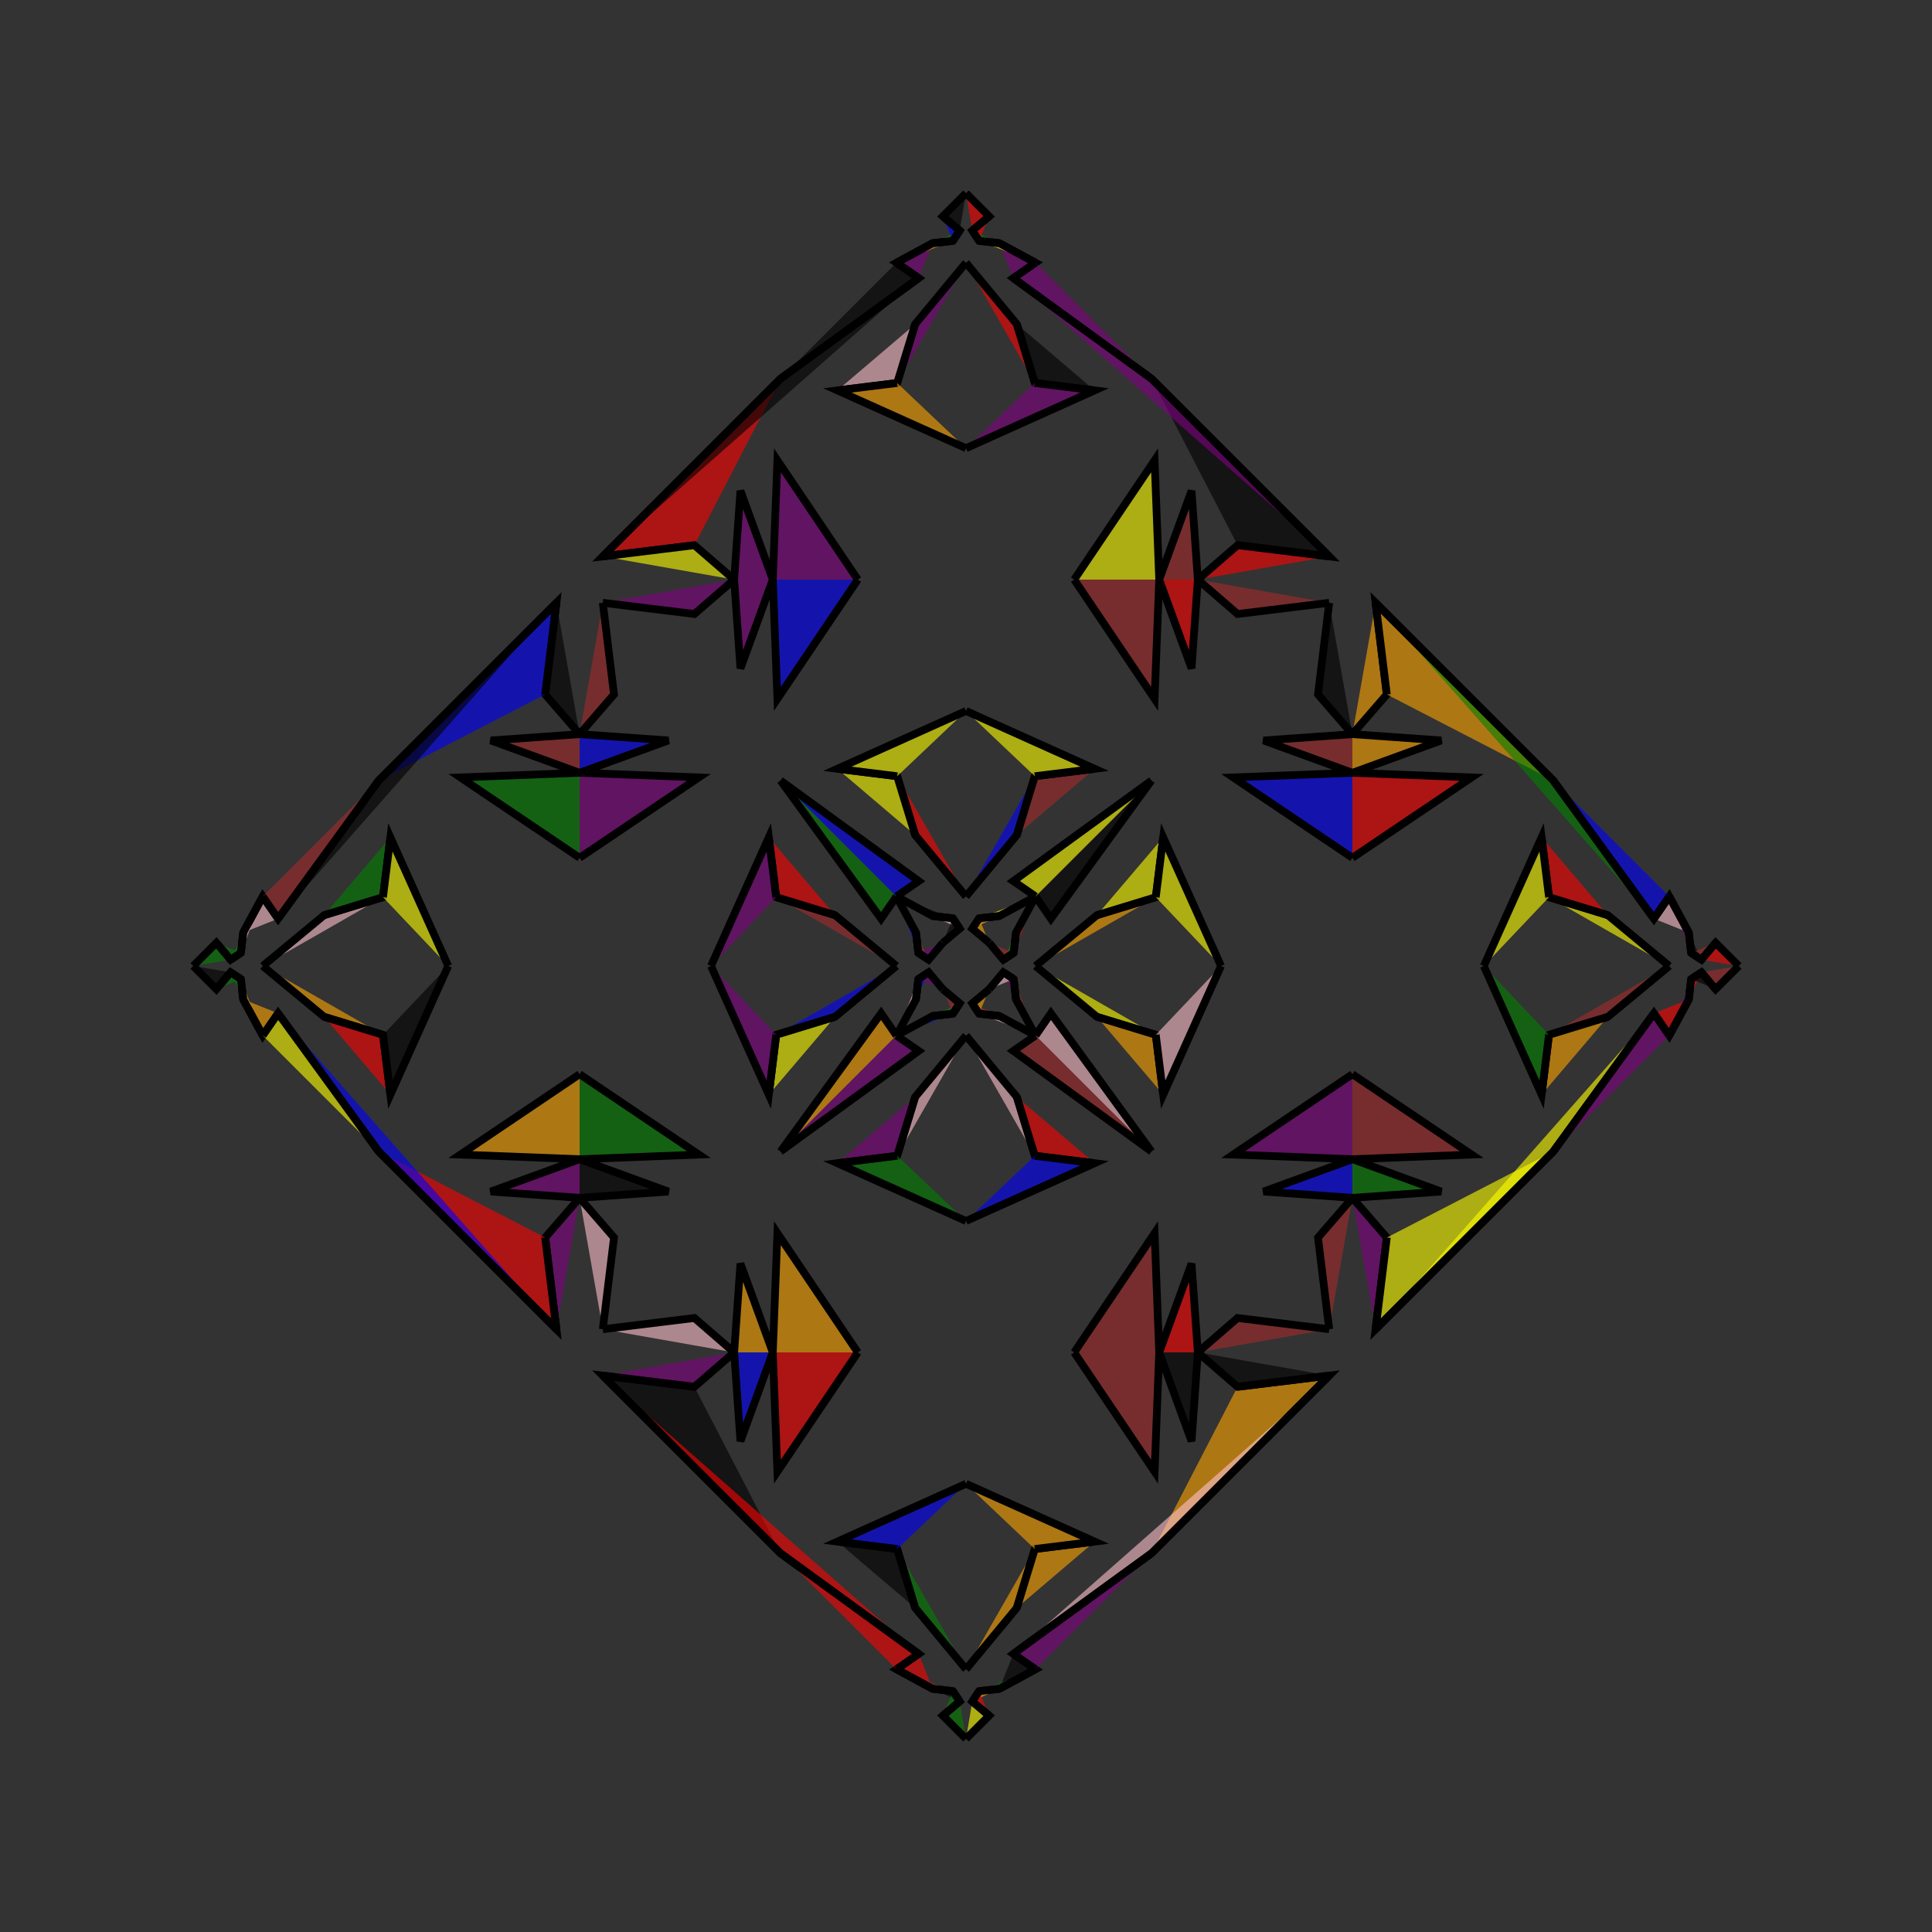 <?xml version="1.0" encoding="UTF-8"?>
<svg xmlns="http://www.w3.org/2000/svg" xmlns:xlink="http://www.w3.org/1999/xlink"
     width="250" height="250" viewBox="-125.0 -125.0 250 250">
<rect x="-125.0" y="-125.0" width="250" height="250" fill="#333333" stroke="none"/>
<defs>
</defs>
<path d="M6.124,89.014 L9.0,91.0 L4.319,93.533" fill="black" fill-opacity="0.6" stroke="black" stroke-width="1" />
<path d="M6.124,-89.014 L9.0,-91.0 L4.319,-93.533" fill="purple" fill-opacity="0.6" stroke="black" stroke-width="1" />
<path d="M9.0,-0.0 L16.944,-6.578 L24.557,-8.906" fill="orange" fill-opacity="0.6" stroke="black" stroke-width="1" />
<path d="M9.0,-0.0 L16.944,6.578 L24.557,8.906" fill="yellow" fill-opacity="0.6" stroke="black" stroke-width="1" />
<path d="M16.944,-6.578 L24.557,-8.906 L25.517,-16.649" fill="yellow" fill-opacity="0.6" stroke="black" stroke-width="1" />
<path d="M16.944,6.578 L24.557,8.906 L25.517,16.649" fill="orange" fill-opacity="0.6" stroke="black" stroke-width="1" />
<path d="M24.557,-8.906 L25.517,-16.649 L33.0,-0.0" fill="yellow" fill-opacity="0.6" stroke="black" stroke-width="1" />
<path d="M24.557,8.906 L25.517,16.649 L33.0,-0.0" fill="pink" fill-opacity="0.6" stroke="black" stroke-width="1" />
<path d="M50.0,-14.0 L34.57,-24.403 L50.0,-25.0" fill="blue" fill-opacity="0.6" stroke="black" stroke-width="1" />
<path d="M50.0,14.0 L34.57,24.403 L50.0,25.0" fill="purple" fill-opacity="0.6" stroke="black" stroke-width="1" />
<path d="M50.0,-25.0 L38.505,-29.186 L50.0,-30.0" fill="brown" fill-opacity="0.6" stroke="black" stroke-width="1" />
<path d="M50.0,25.0 L38.505,29.186 L50.0,30.0" fill="blue" fill-opacity="0.6" stroke="black" stroke-width="1" />
<path d="M50.0,-30.0 L45.548,-35.14 L47.0,-47.0" fill="black" fill-opacity="0.6" stroke="black" stroke-width="1" />
<path d="M50.0,30.0 L45.548,35.14 L47.0,47.0" fill="brown" fill-opacity="0.6" stroke="black" stroke-width="1" />
<path d="M35.14,54.452 L47.0,53.0 L24.0,76.0" fill="orange" fill-opacity="0.6" stroke="black" stroke-width="1" />
<path d="M35.14,-54.452 L47.0,-53.0 L24.0,-76.0" fill="black" fill-opacity="0.6" stroke="black" stroke-width="1" />
<path d="M47.0,53.0 L24.0,76.0 L6.124,89.014" fill="pink" fill-opacity="0.6" stroke="black" stroke-width="1" />
<path d="M47.0,-53.0 L24.0,-76.0 L6.124,-89.014" fill="purple" fill-opacity="0.6" stroke="black" stroke-width="1" />
<path d="M24.0,-24.0 L10.986,-6.124 L9.0,-9.0" fill="black" fill-opacity="0.6" stroke="black" stroke-width="1" />
<path d="M24.0,24.0 L10.986,6.124 L9.0,9.0" fill="pink" fill-opacity="0.6" stroke="black" stroke-width="1" />
<path d="M9.0,-9.0 L6.467,-4.319 L6.17,-1.697" fill="red" fill-opacity="0.6" stroke="black" stroke-width="1" />
<path d="M9.0,9.0 L6.467,4.319 L6.17,1.697" fill="brown" fill-opacity="0.6" stroke="black" stroke-width="1" />
<path d="M6.467,-4.319 L6.17,-1.697 L4.833,-0.814" fill="green" fill-opacity="0.6" stroke="black" stroke-width="1" />
<path d="M6.467,4.319 L6.17,1.697 L4.833,0.814" fill="purple" fill-opacity="0.6" stroke="black" stroke-width="1" />
<path d="M6.17,-1.697 L4.833,-0.814 L3.0,-3.0" fill="brown" fill-opacity="0.6" stroke="black" stroke-width="1" />
<path d="M6.17,1.697 L4.833,0.814 L3.0,3.0" fill="pink" fill-opacity="0.6" stroke="black" stroke-width="1" />
<path d="M0.814,95.167 L3.0,97.0 L0.0,100.0" fill="yellow" fill-opacity="0.6" stroke="black" stroke-width="1" />
<path d="M0.814,-95.167 L3.0,-97.0 L0.0,-100.0" fill="red" fill-opacity="0.6" stroke="black" stroke-width="1" />
<path d="M-6.124,89.014 L-9.0,91.0 L-4.319,93.533" fill="red" fill-opacity="0.6" stroke="black" stroke-width="1" />
<path d="M-6.124,-89.014 L-9.0,-91.0 L-4.319,-93.533" fill="purple" fill-opacity="0.6" stroke="black" stroke-width="1" />
<path d="M-9.0,-0.0 L-16.944,-6.578 L-24.557,-8.906" fill="brown" fill-opacity="0.6" stroke="black" stroke-width="1" />
<path d="M-9.0,-0.0 L-16.944,6.578 L-24.557,8.906" fill="blue" fill-opacity="0.6" stroke="black" stroke-width="1" />
<path d="M-16.944,-6.578 L-24.557,-8.906 L-25.517,-16.649" fill="red" fill-opacity="0.6" stroke="black" stroke-width="1" />
<path d="M-16.944,6.578 L-24.557,8.906 L-25.517,16.649" fill="yellow" fill-opacity="0.6" stroke="black" stroke-width="1" />
<path d="M-24.557,-8.906 L-25.517,-16.649 L-33.0,-0.0" fill="purple" fill-opacity="0.6" stroke="black" stroke-width="1" />
<path d="M-24.557,8.906 L-25.517,16.649 L-33.0,-0.0" fill="purple" fill-opacity="0.6" stroke="black" stroke-width="1" />
<path d="M-50.0,-14.0 L-34.57,-24.403 L-50.0,-25.0" fill="purple" fill-opacity="0.6" stroke="black" stroke-width="1" />
<path d="M-50.0,14.0 L-34.57,24.403 L-50.0,25.0" fill="green" fill-opacity="0.6" stroke="black" stroke-width="1" />
<path d="M-50.0,-25.0 L-38.505,-29.186 L-50.0,-30.0" fill="blue" fill-opacity="0.6" stroke="black" stroke-width="1" />
<path d="M-50.0,25.0 L-38.505,29.186 L-50.0,30.0" fill="black" fill-opacity="0.6" stroke="black" stroke-width="1" />
<path d="M-50.0,-30.0 L-45.548,-35.14 L-47.0,-47.0" fill="brown" fill-opacity="0.6" stroke="black" stroke-width="1" />
<path d="M-50.0,30.0 L-45.548,35.14 L-47.0,47.0" fill="pink" fill-opacity="0.6" stroke="black" stroke-width="1" />
<path d="M-35.14,54.452 L-47.0,53.0 L-24.0,76.0" fill="black" fill-opacity="0.6" stroke="black" stroke-width="1" />
<path d="M-35.14,-54.452 L-47.0,-53.0 L-24.0,-76.0" fill="red" fill-opacity="0.6" stroke="black" stroke-width="1" />
<path d="M-47.0,53.0 L-24.0,76.0 L-6.124,89.014" fill="red" fill-opacity="0.6" stroke="black" stroke-width="1" />
<path d="M-47.0,-53.0 L-24.0,-76.0 L-6.124,-89.014" fill="black" fill-opacity="0.6" stroke="black" stroke-width="1" />
<path d="M-24.0,-24.0 L-10.986,-6.124 L-9.0,-9.0" fill="green" fill-opacity="0.6" stroke="black" stroke-width="1" />
<path d="M-24.0,24.0 L-10.986,6.124 L-9.0,9.0" fill="orange" fill-opacity="0.6" stroke="black" stroke-width="1" />
<path d="M-9.0,-9.0 L-6.467,-4.319 L-6.17,-1.697" fill="blue" fill-opacity="0.6" stroke="black" stroke-width="1" />
<path d="M-9.0,9.0 L-6.467,4.319 L-6.17,1.697" fill="pink" fill-opacity="0.6" stroke="black" stroke-width="1" />
<path d="M-6.467,-4.319 L-6.17,-1.697 L-4.833,-0.814" fill="brown" fill-opacity="0.6" stroke="black" stroke-width="1" />
<path d="M-6.467,4.319 L-6.17,1.697 L-4.833,0.814" fill="blue" fill-opacity="0.6" stroke="black" stroke-width="1" />
<path d="M-6.17,-1.697 L-4.833,-0.814 L-3.0,-3.0" fill="purple" fill-opacity="0.6" stroke="black" stroke-width="1" />
<path d="M-6.17,1.697 L-4.833,0.814 L-3.0,3.0" fill="purple" fill-opacity="0.6" stroke="black" stroke-width="1" />
<path d="M-0.814,95.167 L-3.0,97.0 L0.0,100.0" fill="green" fill-opacity="0.6" stroke="black" stroke-width="1" />
<path d="M-0.814,-95.167 L-3.0,-97.0 L0.0,-100.0" fill="black" fill-opacity="0.6" stroke="black" stroke-width="1" />
<path d="M89.014,6.124 L91.0,9.0 L93.533,4.319" fill="red" fill-opacity="0.6" stroke="black" stroke-width="1" />
<path d="M89.014,-6.124 L91.0,-9.0 L93.533,-4.319" fill="pink" fill-opacity="0.6" stroke="black" stroke-width="1" />
<path d="M91.0,-0.0 L83.056,6.578 L75.443,8.906" fill="brown" fill-opacity="0.6" stroke="black" stroke-width="1" />
<path d="M91.0,-0.0 L83.056,-6.578 L75.443,-8.906" fill="yellow" fill-opacity="0.6" stroke="black" stroke-width="1" />
<path d="M83.056,6.578 L75.443,8.906 L74.483,16.649" fill="orange" fill-opacity="0.6" stroke="black" stroke-width="1" />
<path d="M83.056,-6.578 L75.443,-8.906 L74.483,-16.649" fill="red" fill-opacity="0.6" stroke="black" stroke-width="1" />
<path d="M75.443,8.906 L74.483,16.649 L67.0,-0.0" fill="green" fill-opacity="0.6" stroke="black" stroke-width="1" />
<path d="M75.443,-8.906 L74.483,-16.649 L67.0,-0.0" fill="yellow" fill-opacity="0.6" stroke="black" stroke-width="1" />
<path d="M50.0,14.0 L65.43,24.403 L50.0,25.0" fill="brown" fill-opacity="0.6" stroke="black" stroke-width="1" />
<path d="M50.0,-14.0 L65.43,-24.403 L50.0,-25.0" fill="red" fill-opacity="0.6" stroke="black" stroke-width="1" />
<path d="M50.0,25.0 L61.495,29.186 L50.0,30.0" fill="green" fill-opacity="0.6" stroke="black" stroke-width="1" />
<path d="M50.0,-25.0 L61.495,-29.186 L50.0,-30.0" fill="orange" fill-opacity="0.6" stroke="black" stroke-width="1" />
<path d="M50.0,30.0 L54.452,35.14 L53.0,47.0" fill="purple" fill-opacity="0.6" stroke="black" stroke-width="1" />
<path d="M50.0,-30.0 L54.452,-35.14 L53.0,-47.0" fill="orange" fill-opacity="0.6" stroke="black" stroke-width="1" />
<path d="M54.452,35.14 L53.0,47.0 L76.0,24.0" fill="yellow" fill-opacity="0.6" stroke="black" stroke-width="1" />
<path d="M54.452,-35.14 L53.0,-47.0 L76.0,-24.0" fill="orange" fill-opacity="0.6" stroke="black" stroke-width="1" />
<path d="M53.0,47.0 L76.0,24.0 L89.014,6.124" fill="yellow" fill-opacity="0.6" stroke="black" stroke-width="1" />
<path d="M53.0,-47.0 L76.0,-24.0 L89.014,-6.124" fill="green" fill-opacity="0.6" stroke="black" stroke-width="1" />
<path d="M76.0,24.0 L89.014,6.124 L91.0,9.0" fill="purple" fill-opacity="0.6" stroke="black" stroke-width="1" />
<path d="M76.0,-24.0 L89.014,-6.124 L91.0,-9.0" fill="blue" fill-opacity="0.6" stroke="black" stroke-width="1" />
<path d="M91.0,9.0 L93.533,4.319 L93.83,1.697" fill="purple" fill-opacity="0.6" stroke="black" stroke-width="1" />
<path d="M91.0,-9.0 L93.533,-4.319 L93.83,-1.697" fill="purple" fill-opacity="0.6" stroke="black" stroke-width="1" />
<path d="M93.533,4.319 L93.83,1.697 L95.167,0.814" fill="red" fill-opacity="0.6" stroke="black" stroke-width="1" />
<path d="M93.533,-4.319 L93.83,-1.697 L95.167,-0.814" fill="black" fill-opacity="0.6" stroke="black" stroke-width="1" />
<path d="M93.83,1.697 L95.167,0.814 L97.0,3.0" fill="black" fill-opacity="0.6" stroke="black" stroke-width="1" />
<path d="M93.83,-1.697 L95.167,-0.814 L97.0,-3.0" fill="brown" fill-opacity="0.6" stroke="black" stroke-width="1" />
<path d="M95.167,0.814 L97.0,3.0 L100.0,-0.0" fill="brown" fill-opacity="0.6" stroke="black" stroke-width="1" />
<path d="M95.167,-0.814 L97.0,-3.0 L100.0,-0.0" fill="red" fill-opacity="0.6" stroke="black" stroke-width="1" />
<path d="M0.0,-9.0 L6.578,-16.944 L8.906,-24.557" fill="blue" fill-opacity="0.6" stroke="black" stroke-width="1" />
<path d="M0.0,9.0 L6.578,16.944 L8.906,24.557" fill="pink" fill-opacity="0.6" stroke="black" stroke-width="1" />
<path d="M0.0,91.0 L6.578,83.056 L8.906,75.443" fill="orange" fill-opacity="0.6" stroke="black" stroke-width="1" />
<path d="M0.0,-91.0 L6.578,-83.056 L8.906,-75.443" fill="red" fill-opacity="0.6" stroke="black" stroke-width="1" />
<path d="M6.578,-16.944 L8.906,-24.557 L16.649,-25.517" fill="brown" fill-opacity="0.6" stroke="black" stroke-width="1" />
<path d="M6.578,16.944 L8.906,24.557 L16.649,25.517" fill="red" fill-opacity="0.6" stroke="black" stroke-width="1" />
<path d="M6.578,83.056 L8.906,75.443 L16.649,74.483" fill="orange" fill-opacity="0.6" stroke="black" stroke-width="1" />
<path d="M6.578,-83.056 L8.906,-75.443 L16.649,-74.483" fill="black" fill-opacity="0.6" stroke="black" stroke-width="1" />
<path d="M8.906,-24.557 L16.649,-25.517 L0.0,-33.0" fill="yellow" fill-opacity="0.6" stroke="black" stroke-width="1" />
<path d="M8.906,24.557 L16.649,25.517 L0.0,33.0" fill="blue" fill-opacity="0.6" stroke="black" stroke-width="1" />
<path d="M8.906,75.443 L16.649,74.483 L0.0,67.0" fill="orange" fill-opacity="0.6" stroke="black" stroke-width="1" />
<path d="M8.906,-75.443 L16.649,-74.483 L0.0,-67.0" fill="purple" fill-opacity="0.6" stroke="black" stroke-width="1" />
<path d="M14.0,-50.0 L24.403,-34.57 L25.0,-50.0" fill="brown" fill-opacity="0.6" stroke="black" stroke-width="1" />
<path d="M14.0,50.0 L24.403,34.57 L25.0,50.0" fill="brown" fill-opacity="0.6" stroke="black" stroke-width="1" />
<path d="M14.0,50.0 L24.403,65.43 L25.0,50.0" fill="brown" fill-opacity="0.6" stroke="black" stroke-width="1" />
<path d="M14.0,-50.0 L24.403,-65.43 L25.0,-50.0" fill="yellow" fill-opacity="0.6" stroke="black" stroke-width="1" />
<path d="M25.0,-50.0 L29.186,-38.505 L30.0,-50.0" fill="red" fill-opacity="0.6" stroke="black" stroke-width="1" />
<path d="M25.0,50.0 L29.186,38.505 L30.0,50.0" fill="red" fill-opacity="0.6" stroke="black" stroke-width="1" />
<path d="M25.0,50.0 L29.186,61.495 L30.0,50.0" fill="black" fill-opacity="0.6" stroke="black" stroke-width="1" />
<path d="M25.0,-50.0 L29.186,-61.495 L30.0,-50.0" fill="brown" fill-opacity="0.6" stroke="black" stroke-width="1" />
<path d="M30.0,-50.0 L35.14,-45.548 L47.0,-47.0" fill="brown" fill-opacity="0.6" stroke="black" stroke-width="1" />
<path d="M30.0,50.0 L35.14,45.548 L47.0,47.0" fill="brown" fill-opacity="0.6" stroke="black" stroke-width="1" />
<path d="M30.0,50.0 L35.14,54.452 L47.0,53.0" fill="black" fill-opacity="0.6" stroke="black" stroke-width="1" />
<path d="M30.0,-50.0 L35.14,-54.452 L47.0,-53.0" fill="red" fill-opacity="0.6" stroke="black" stroke-width="1" />
<path d="M24.0,-24.0 L6.124,-10.986 L9.0,-9.0" fill="yellow" fill-opacity="0.6" stroke="black" stroke-width="1" />
<path d="M24.0,24.0 L6.124,10.986 L9.0,9.0" fill="brown" fill-opacity="0.6" stroke="black" stroke-width="1" />
<path d="M24.0,76.0 L6.124,89.014 L9.0,91.0" fill="purple" fill-opacity="0.6" stroke="black" stroke-width="1" />
<path d="M24.0,-76.0 L6.124,-89.014 L9.0,-91.0" fill="purple" fill-opacity="0.6" stroke="black" stroke-width="1" />
<path d="M9.0,-9.0 L4.319,-6.467 L1.697,-6.17" fill="yellow" fill-opacity="0.6" stroke="black" stroke-width="1" />
<path d="M9.0,9.0 L4.319,6.467 L1.697,6.17" fill="pink" fill-opacity="0.6" stroke="black" stroke-width="1" />
<path d="M9.0,91.0 L4.319,93.533 L1.697,93.83" fill="green" fill-opacity="0.6" stroke="black" stroke-width="1" />
<path d="M9.0,-91.0 L4.319,-93.533 L1.697,-93.83" fill="yellow" fill-opacity="0.6" stroke="black" stroke-width="1" />
<path d="M4.319,-6.467 L1.697,-6.17 L0.814,-4.833" fill="orange" fill-opacity="0.6" stroke="black" stroke-width="1" />
<path d="M4.319,6.467 L1.697,6.17 L0.814,4.833" fill="brown" fill-opacity="0.6" stroke="black" stroke-width="1" />
<path d="M4.319,93.533 L1.697,93.83 L0.814,95.167" fill="orange" fill-opacity="0.6" stroke="black" stroke-width="1" />
<path d="M4.319,-93.533 L1.697,-93.83 L0.814,-95.167" fill="green" fill-opacity="0.6" stroke="black" stroke-width="1" />
<path d="M1.697,-6.17 L0.814,-4.833 L3.0,-3.0" fill="orange" fill-opacity="0.6" stroke="black" stroke-width="1" />
<path d="M1.697,6.17 L0.814,4.833 L3.0,3.0" fill="orange" fill-opacity="0.6" stroke="black" stroke-width="1" />
<path d="M1.697,93.83 L0.814,95.167 L3.0,97.0" fill="red" fill-opacity="0.6" stroke="black" stroke-width="1" />
<path d="M1.697,-93.83 L0.814,-95.167 L3.0,-97.0" fill="red" fill-opacity="0.6" stroke="black" stroke-width="1" />
<path d="M0.0,91.0 L-6.578,83.056 L-8.906,75.443" fill="green" fill-opacity="0.6" stroke="black" stroke-width="1" />
<path d="M0.0,-9.0 L-6.578,-16.944 L-8.906,-24.557" fill="red" fill-opacity="0.6" stroke="black" stroke-width="1" />
<path d="M0.0,9.0 L-6.578,16.944 L-8.906,24.557" fill="pink" fill-opacity="0.6" stroke="black" stroke-width="1" />
<path d="M0.0,-91.0 L-6.578,-83.056 L-8.906,-75.443" fill="purple" fill-opacity="0.6" stroke="black" stroke-width="1" />
<path d="M-6.578,83.056 L-8.906,75.443 L-16.649,74.483" fill="black" fill-opacity="0.6" stroke="black" stroke-width="1" />
<path d="M-6.578,-16.944 L-8.906,-24.557 L-16.649,-25.517" fill="yellow" fill-opacity="0.6" stroke="black" stroke-width="1" />
<path d="M-6.578,16.944 L-8.906,24.557 L-16.649,25.517" fill="purple" fill-opacity="0.6" stroke="black" stroke-width="1" />
<path d="M-6.578,-83.056 L-8.906,-75.443 L-16.649,-74.483" fill="pink" fill-opacity="0.6" stroke="black" stroke-width="1" />
<path d="M-8.906,75.443 L-16.649,74.483 L0.0,67.0" fill="blue" fill-opacity="0.6" stroke="black" stroke-width="1" />
<path d="M-8.906,-24.557 L-16.649,-25.517 L0.0,-33.0" fill="yellow" fill-opacity="0.6" stroke="black" stroke-width="1" />
<path d="M-8.906,24.557 L-16.649,25.517 L0.0,33.0" fill="green" fill-opacity="0.6" stroke="black" stroke-width="1" />
<path d="M-8.906,-75.443 L-16.649,-74.483 L0.0,-67.0" fill="orange" fill-opacity="0.6" stroke="black" stroke-width="1" />
<path d="M-14.0,50.0 L-24.403,65.43 L-25.0,50.0" fill="red" fill-opacity="0.6" stroke="black" stroke-width="1" />
<path d="M-14.0,-50.0 L-24.403,-34.57 L-25.0,-50.0" fill="blue" fill-opacity="0.6" stroke="black" stroke-width="1" />
<path d="M-14.0,50.0 L-24.403,34.57 L-25.0,50.0" fill="orange" fill-opacity="0.6" stroke="black" stroke-width="1" />
<path d="M-14.0,-50.0 L-24.403,-65.43 L-25.0,-50.0" fill="purple" fill-opacity="0.6" stroke="black" stroke-width="1" />
<path d="M-25.0,50.0 L-29.186,61.495 L-30.0,50.0" fill="blue" fill-opacity="0.6" stroke="black" stroke-width="1" />
<path d="M-25.0,-50.0 L-29.186,-38.505 L-30.0,-50.0" fill="purple" fill-opacity="0.6" stroke="black" stroke-width="1" />
<path d="M-25.0,50.0 L-29.186,38.505 L-30.0,50.0" fill="orange" fill-opacity="0.6" stroke="black" stroke-width="1" />
<path d="M-25.0,-50.0 L-29.186,-61.495 L-30.0,-50.0" fill="purple" fill-opacity="0.6" stroke="black" stroke-width="1" />
<path d="M-30.0,50.0 L-35.14,54.452 L-47.0,53.0" fill="purple" fill-opacity="0.6" stroke="black" stroke-width="1" />
<path d="M-30.0,-50.0 L-35.14,-45.548 L-47.0,-47.0" fill="purple" fill-opacity="0.6" stroke="black" stroke-width="1" />
<path d="M-30.0,50.0 L-35.14,45.548 L-47.0,47.0" fill="pink" fill-opacity="0.6" stroke="black" stroke-width="1" />
<path d="M-30.0,-50.0 L-35.14,-54.452 L-47.0,-53.0" fill="yellow" fill-opacity="0.6" stroke="black" stroke-width="1" />
<path d="M-24.0,76.0 L-6.124,89.014 L-9.0,91.0" fill="red" fill-opacity="0.6" stroke="black" stroke-width="1" />
<path d="M-24.0,-24.0 L-6.124,-10.986 L-9.0,-9.0" fill="blue" fill-opacity="0.6" stroke="black" stroke-width="1" />
<path d="M-24.0,24.0 L-6.124,10.986 L-9.0,9.0" fill="purple" fill-opacity="0.6" stroke="black" stroke-width="1" />
<path d="M-24.0,-76.0 L-6.124,-89.014 L-9.0,-91.0" fill="black" fill-opacity="0.6" stroke="black" stroke-width="1" />
<path d="M-9.0,91.0 L-4.319,93.533 L-1.697,93.83" fill="brown" fill-opacity="0.6" stroke="black" stroke-width="1" />
<path d="M-9.0,-9.0 L-4.319,-6.467 L-1.697,-6.17" fill="black" fill-opacity="0.6" stroke="black" stroke-width="1" />
<path d="M-9.0,9.0 L-4.319,6.467 L-1.697,6.17" fill="blue" fill-opacity="0.6" stroke="black" stroke-width="1" />
<path d="M-9.0,-91.0 L-4.319,-93.533 L-1.697,-93.83" fill="orange" fill-opacity="0.6" stroke="black" stroke-width="1" />
<path d="M-4.319,93.533 L-1.697,93.83 L-0.814,95.167" fill="black" fill-opacity="0.6" stroke="black" stroke-width="1" />
<path d="M-4.319,-6.467 L-1.697,-6.17 L-0.814,-4.833" fill="pink" fill-opacity="0.6" stroke="black" stroke-width="1" />
<path d="M-4.319,6.467 L-1.697,6.17 L-0.814,4.833" fill="green" fill-opacity="0.6" stroke="black" stroke-width="1" />
<path d="M-4.319,-93.533 L-1.697,-93.83 L-0.814,-95.167" fill="green" fill-opacity="0.6" stroke="black" stroke-width="1" />
<path d="M-1.697,93.83 L-0.814,95.167 L-3.0,97.0" fill="green" fill-opacity="0.6" stroke="black" stroke-width="1" />
<path d="M-1.697,-6.17 L-0.814,-4.833 L-3.0,-3.0" fill="black" fill-opacity="0.6" stroke="black" stroke-width="1" />
<path d="M-1.697,6.17 L-0.814,4.833 L-3.0,3.0" fill="brown" fill-opacity="0.6" stroke="black" stroke-width="1" />
<path d="M-1.697,-93.83 L-0.814,-95.167 L-3.0,-97.0" fill="blue" fill-opacity="0.6" stroke="black" stroke-width="1" />
<path d="M-89.014,-6.124 L-91.0,-9.0 L-93.533,-4.319" fill="pink" fill-opacity="0.6" stroke="black" stroke-width="1" />
<path d="M-89.014,6.124 L-91.0,9.0 L-93.533,4.319" fill="orange" fill-opacity="0.6" stroke="black" stroke-width="1" />
<path d="M-91.0,-0.0 L-83.056,-6.578 L-75.443,-8.906" fill="pink" fill-opacity="0.6" stroke="black" stroke-width="1" />
<path d="M-91.0,-0.0 L-83.056,6.578 L-75.443,8.906" fill="orange" fill-opacity="0.6" stroke="black" stroke-width="1" />
<path d="M-83.056,-6.578 L-75.443,-8.906 L-74.483,-16.649" fill="green" fill-opacity="0.6" stroke="black" stroke-width="1" />
<path d="M-83.056,6.578 L-75.443,8.906 L-74.483,16.649" fill="red" fill-opacity="0.6" stroke="black" stroke-width="1" />
<path d="M-75.443,-8.906 L-74.483,-16.649 L-67.0,-0.0" fill="yellow" fill-opacity="0.6" stroke="black" stroke-width="1" />
<path d="M-75.443,8.906 L-74.483,16.649 L-67.0,-0.0" fill="black" fill-opacity="0.6" stroke="black" stroke-width="1" />
<path d="M-50.0,-14.0 L-65.43,-24.403 L-50.0,-25.0" fill="green" fill-opacity="0.6" stroke="black" stroke-width="1" />
<path d="M-50.0,14.0 L-65.43,24.403 L-50.0,25.0" fill="orange" fill-opacity="0.6" stroke="black" stroke-width="1" />
<path d="M-50.0,-25.0 L-61.495,-29.186 L-50.0,-30.0" fill="brown" fill-opacity="0.6" stroke="black" stroke-width="1" />
<path d="M-50.0,25.0 L-61.495,29.186 L-50.0,30.0" fill="purple" fill-opacity="0.6" stroke="black" stroke-width="1" />
<path d="M-50.0,-30.0 L-54.452,-35.14 L-53.0,-47.0" fill="black" fill-opacity="0.6" stroke="black" stroke-width="1" />
<path d="M-50.0,30.0 L-54.452,35.14 L-53.0,47.0" fill="purple" fill-opacity="0.6" stroke="black" stroke-width="1" />
<path d="M-54.452,-35.14 L-53.0,-47.0 L-76.0,-24.0" fill="blue" fill-opacity="0.6" stroke="black" stroke-width="1" />
<path d="M-54.452,35.14 L-53.0,47.0 L-76.0,24.0" fill="red" fill-opacity="0.6" stroke="black" stroke-width="1" />
<path d="M-53.0,-47.0 L-76.0,-24.0 L-89.014,-6.124" fill="black" fill-opacity="0.6" stroke="black" stroke-width="1" />
<path d="M-53.0,47.0 L-76.0,24.0 L-89.014,6.124" fill="blue" fill-opacity="0.6" stroke="black" stroke-width="1" />
<path d="M-76.0,-24.0 L-89.014,-6.124 L-91.0,-9.0" fill="brown" fill-opacity="0.6" stroke="black" stroke-width="1" />
<path d="M-76.0,24.0 L-89.014,6.124 L-91.0,9.0" fill="yellow" fill-opacity="0.6" stroke="black" stroke-width="1" />
<path d="M-91.0,-9.0 L-93.533,-4.319 L-93.83,-1.697" fill="pink" fill-opacity="0.6" stroke="black" stroke-width="1" />
<path d="M-91.0,9.0 L-93.533,4.319 L-93.83,1.697" fill="orange" fill-opacity="0.6" stroke="black" stroke-width="1" />
<path d="M-93.533,-4.319 L-93.83,-1.697 L-95.167,-0.814" fill="green" fill-opacity="0.6" stroke="black" stroke-width="1" />
<path d="M-93.533,4.319 L-93.83,1.697 L-95.167,0.814" fill="green" fill-opacity="0.6" stroke="black" stroke-width="1" />
<path d="M-93.83,-1.697 L-95.167,-0.814 L-97.0,-3.0" fill="green" fill-opacity="0.6" stroke="black" stroke-width="1" />
<path d="M-93.83,1.697 L-95.167,0.814 L-97.0,3.0" fill="green" fill-opacity="0.6" stroke="black" stroke-width="1" />
<path d="M-95.167,-0.814 L-97.0,-3.0 L-100.0,-0.0" fill="green" fill-opacity="0.6" stroke="black" stroke-width="1" />
<path d="M-95.167,0.814 L-97.0,3.0 L-100.0,-0.0" fill="black" fill-opacity="0.6" stroke="black" stroke-width="1" />
</svg>